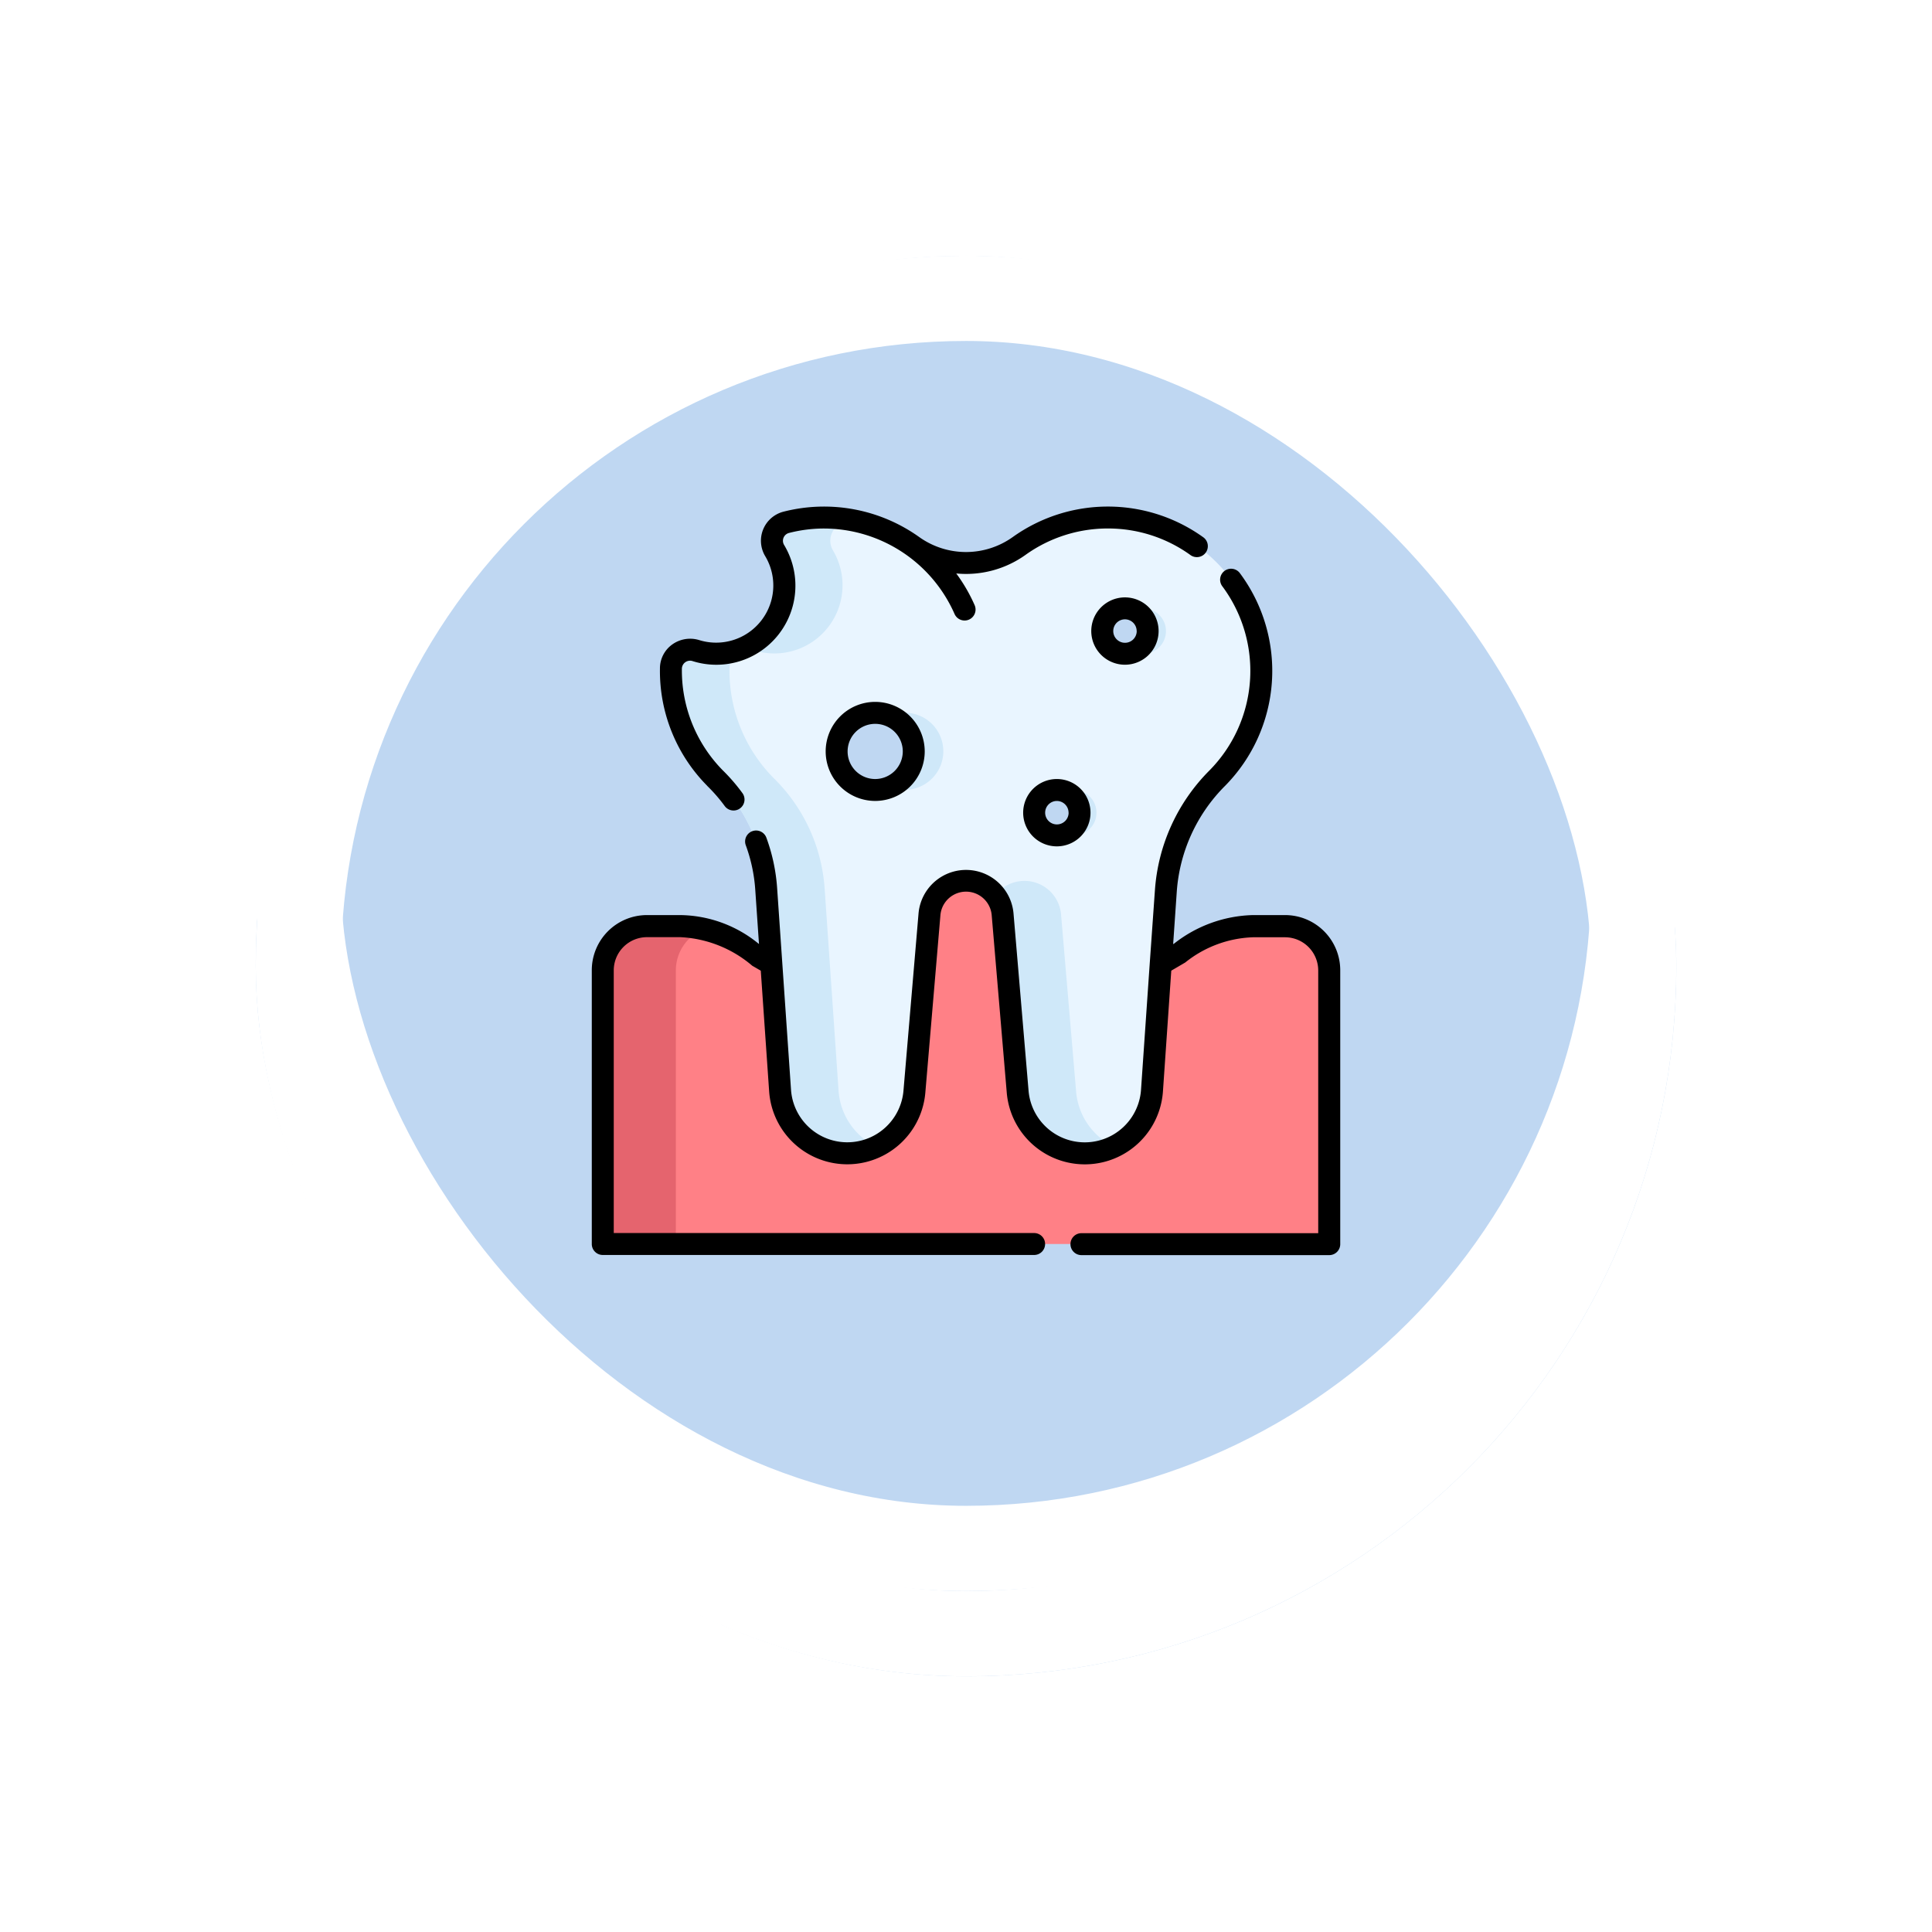 <svg xmlns="http://www.w3.org/2000/svg" xmlns:xlink="http://www.w3.org/1999/xlink" width="68" height="68" viewBox="0 0 68 68">
  <defs>
    <filter id="Rectángulo_400898" x="0" y="0" width="68" height="68" filterUnits="userSpaceOnUse">
      <feOffset dy="3" input="SourceAlpha"/>
      <feGaussianBlur stdDeviation="3" result="blur"/>
      <feFlood flood-opacity="0.161"/>
      <feComposite operator="in" in2="blur"/>
      <feComposite in="SourceGraphic"/>
    </filter>
  </defs>
  <g id="Grupo_1111964" data-name="Grupo 1111964" transform="translate(-326.73 -3826.949)">
    <g id="Grupo_1098742" data-name="Grupo 1098742" transform="translate(335.781 3833)">
      <g transform="matrix(1, 0, 0, 1, -9.05, -6.05)" filter="url(#Rectángulo_400898)">
        <g id="Rectángulo_400898-2" data-name="Rectángulo 400898" transform="translate(9 6)" fill="#b4d1f0" stroke="#fff" stroke-width="3" opacity="0.859">
          <rect width="50" height="50" rx="25" stroke="none"/>
          <rect x="1.5" y="1.5" width="47" height="47" rx="23.5" fill="none"/>
        </g>
      </g>
      <g id="Rectángulo_400907" data-name="Rectángulo 400907" transform="translate(-0.051 -0.051)" fill="none" stroke="#fff" stroke-width="3">
        <rect width="50" height="50" rx="25" stroke="none"/>
        <rect x="1.5" y="1.5" width="47" height="47" rx="23.5" fill="none"/>
      </g>
    </g>
    <g id="Grupo_1112366" data-name="Grupo 1112366" transform="translate(347.559 3844.779)">
      <g id="Grupo_1112364" data-name="Grupo 1112364" transform="translate(0.387 0.385)">
        <path id="Trazado_904479" data-name="Trazado 904479" d="M33.07,258.312H7.5v-9.632a1.554,1.554,0,0,1,1.554-1.554h1.176a3.813,3.813,0,0,1,2.308.778,3.9,3.9,0,0,0,.415.28l.94.54v-3.764H26.678v3.764l1.127-.657c.14-.082.275-.172.409-.264a3.813,3.813,0,0,1,2.169-.677h1.134a1.554,1.554,0,0,1,1.554,1.554Z" transform="translate(-7.501 -232.742)" fill="#ff8086"/>
        <g id="Grupo_1112361" data-name="Grupo 1112361" transform="translate(0 14.383)">
          <path id="Trazado_904480" data-name="Trazado 904480" d="M11.084,287.16a3.812,3.812,0,0,0-.854-.1H9.054A1.554,1.554,0,0,0,7.5,288.616v9.632h2.572v-9.633A1.555,1.555,0,0,1,11.084,287.16Z" transform="translate(-7.5 -287.062)" fill="#e5646e"/>
        </g>
        <path id="Trazado_904481" data-name="Trazado 904481" d="M69.434,7.5a5.361,5.361,0,0,0-3.082,1,3.22,3.22,0,0,1-3.741,0,5.38,5.38,0,0,0-4.459-.831.67.67,0,0,0-.4.993,2.4,2.4,0,0,1-2.768,3.524.674.674,0,0,0-.884.621c0,.005,0,.01,0,.015a5.372,5.372,0,0,0,1.55,3.849h0a6.022,6.022,0,0,1,1.8,3.9l.489,7.1a2.371,2.371,0,0,0,4.729.015l.527-6.2a1.292,1.292,0,0,1,2.577,0l.527,6.2a2.371,2.371,0,0,0,4.729-.015l.484-7.019a6.228,6.228,0,0,1,1.809-3.975A5.389,5.389,0,0,0,69.434,7.5Zm-8.148,9.588a1.357,1.357,0,1,1,1.357-1.357A1.357,1.357,0,0,1,61.285,17.089Zm6.392,1.6a.8.8,0,1,1,.8-.8A.8.8,0,0,1,67.678,18.687Zm2.4-6.392a.8.8,0,1,1,.8-.8A.8.8,0,0,1,70.075,12.295Z" transform="translate(-51.697 -7.5)" fill="#e9f5ff"/>
        <g id="Grupo_1112363" data-name="Grupo 1112363" transform="translate(2.397)">
          <g id="Grupo_1112362" data-name="Grupo 1112362">
            <path id="Trazado_904482" data-name="Trazado 904482" d="M324.2,193.875a.8.8,0,0,0-.3.058.8.8,0,0,1,0,1.482.8.8,0,1,0,.3-1.54Z" transform="translate(-310.025 -184.286)" fill="#cfe8f9"/>
            <path id="Trazado_904483" data-name="Trazado 904483" d="M371.239,69.626a.8.8,0,0,0-.319.067.8.8,0,0,1,0,1.465.8.8,0,1,0,.319-1.531Z" transform="translate(-354.62 -66.43)" fill="#cfe8f9"/>
            <path id="Trazado_904484" data-name="Trazado 904484" d="M278.843,263.4l-.527-6.2a1.292,1.292,0,0,0-2.318-.684,1.287,1.287,0,0,1,.26.684l.527,6.2a2.37,2.37,0,0,0,3.393,1.958A2.37,2.37,0,0,1,278.843,263.4Z" transform="translate(-264.582 -243.215)" fill="#cfe8f9"/>
            <path id="Trazado_904485" data-name="Trazado 904485" d="M59.994,27.666l-.489-7.1a6.022,6.022,0,0,0-1.8-3.9h0a5.372,5.372,0,0,1-1.55-3.849c0-.005,0-.01,0-.015a.674.674,0,0,1,.884-.621A2.4,2.4,0,0,0,59.8,8.662a.67.67,0,0,1,.4-.993q.151-.039.306-.069a5.406,5.406,0,0,0-.986-.1,5.345,5.345,0,0,0-1.378.168.67.67,0,0,0-.4.993,2.4,2.4,0,0,1-2.768,3.524.674.674,0,0,0-.884.621c0,.005,0,.01,0,.015a5.372,5.372,0,0,0,1.55,3.849h0a6.022,6.022,0,0,1,1.8,3.9l.489,7.1a2.37,2.37,0,0,0,3.394,1.973A2.37,2.37,0,0,1,59.994,27.666Z" transform="translate(-54.093 -7.5)" fill="#cfe8f9"/>
          </g>
          <path id="Trazado_904486" data-name="Trazado 904486" d="M204.532,141.109a1.353,1.353,0,0,0-.521.1,1.358,1.358,0,0,1,0,2.507,1.357,1.357,0,1,0,.521-2.611Z" transform="translate(-196.298 -134.235)" fill="#cfe8f9"/>
        </g>
      </g>
      <g id="Grupo_1112365" data-name="Grupo 1112365" transform="translate(0.001 0)">
        <path id="Trazado_904487" data-name="Trazado 904487" d="M24.4,54.9H23.268A4.667,4.667,0,0,0,20.5,55.9l-.038.022.127-1.839a5.843,5.843,0,0,1,1.7-3.731,5.76,5.76,0,0,0,.531-7.474.386.386,0,1,0-.62.459,4.988,4.988,0,0,1-.459,6.471,6.613,6.613,0,0,0-1.921,4.222L19.638,56.6h0l-.307,4.45a1.985,1.985,0,0,1-3.96.009l-.526-6.2a1.678,1.678,0,0,0-3.346,0l-.527,6.2a1.985,1.985,0,0,1-3.96-.013l-.489-7.1a6.406,6.406,0,0,0-.376-1.764.386.386,0,1,0-.725.265A5.634,5.634,0,0,1,5.753,54l.132,1.919A4.428,4.428,0,0,0,3.117,54.9H1.941A1.942,1.942,0,0,0,0,56.845v9.632a.386.386,0,0,0,.386.386H15.569a.386.386,0,1,0,0-.772H.773V56.845a1.17,1.17,0,0,1,1.168-1.168H3.117a4.2,4.2,0,0,1,2.531,1.006l.3.174L6.242,61.1a2.757,2.757,0,0,0,5.5.021l.527-6.2a.906.906,0,0,1,1.808,0l.526,6.2a2.757,2.757,0,0,0,5.5-.017l.293-4.248.491-.287a4.019,4.019,0,0,1,2.383-.888H24.4a1.17,1.17,0,0,1,1.168,1.168v9.247H17.234a.386.386,0,0,0,0,.772h8.723a.386.386,0,0,0,.386-.386V56.845A1.942,1.942,0,0,0,24.4,54.9Z" transform="translate(-0.001 -40.522)"/>
        <path id="Trazado_904488" data-name="Trazado 904488" d="M295.092,187.56a1.185,1.185,0,1,0,1.185-1.185A1.186,1.186,0,0,0,295.092,187.56Zm1.6,0a.413.413,0,1,1-.413-.413A.414.414,0,0,1,296.69,187.56Z" transform="translate(-279.91 -176.786)"/>
        <path id="Trazado_904489" data-name="Trazado 904489" d="M161.734,133.609a1.743,1.743,0,1,0,1.743,1.743A1.745,1.745,0,0,0,161.734,133.609Zm0,2.715a.971.971,0,1,1,.971-.971A.973.973,0,0,1,161.734,136.324Z" transform="translate(-151.76 -126.735)"/>
        <path id="Trazado_904490" data-name="Trazado 904490" d="M48.26,9.833a5.65,5.65,0,0,1,.613.706.386.386,0,0,0,.623-.456,6.421,6.421,0,0,0-.691-.8h0A5.012,5.012,0,0,1,47.366,5.7a.288.288,0,0,1,.384-.259,2.783,2.783,0,0,0,3.213-4.092.284.284,0,0,1,.171-.42A4.965,4.965,0,0,1,52.324.772h.051a5.036,5.036,0,0,1,4.589,3.01.386.386,0,0,0,.707-.31,5.786,5.786,0,0,0-.648-1.118A3.6,3.6,0,0,0,59.461,1.7,4.967,4.967,0,0,1,62.322.771h.042a4.952,4.952,0,0,1,2.913.943.386.386,0,0,0,.451-.626,5.758,5.758,0,0,0-6.716-.016,2.833,2.833,0,0,1-3.293,0A5.766,5.766,0,0,0,50.94.18,1.056,1.056,0,0,0,50.3,1.747,2.012,2.012,0,0,1,47.979,4.7a1.082,1.082,0,0,0-.953.154,1.035,1.035,0,0,0-.432.83V5.7a5.736,5.736,0,0,0,1.654,4.118Z" transform="translate(-44.196 0)"/>
        <path id="Trazado_904491" data-name="Trazado 904491" d="M341.685,63.312a1.185,1.185,0,1,0,1.185-1.185A1.186,1.186,0,0,0,341.685,63.312Zm1.6,0a.413.413,0,1,1-.413-.413A.414.414,0,0,1,343.283,63.312Z" transform="translate(-324.106 -58.931)"/>
      </g>
    </g>
  </g>
</svg>
